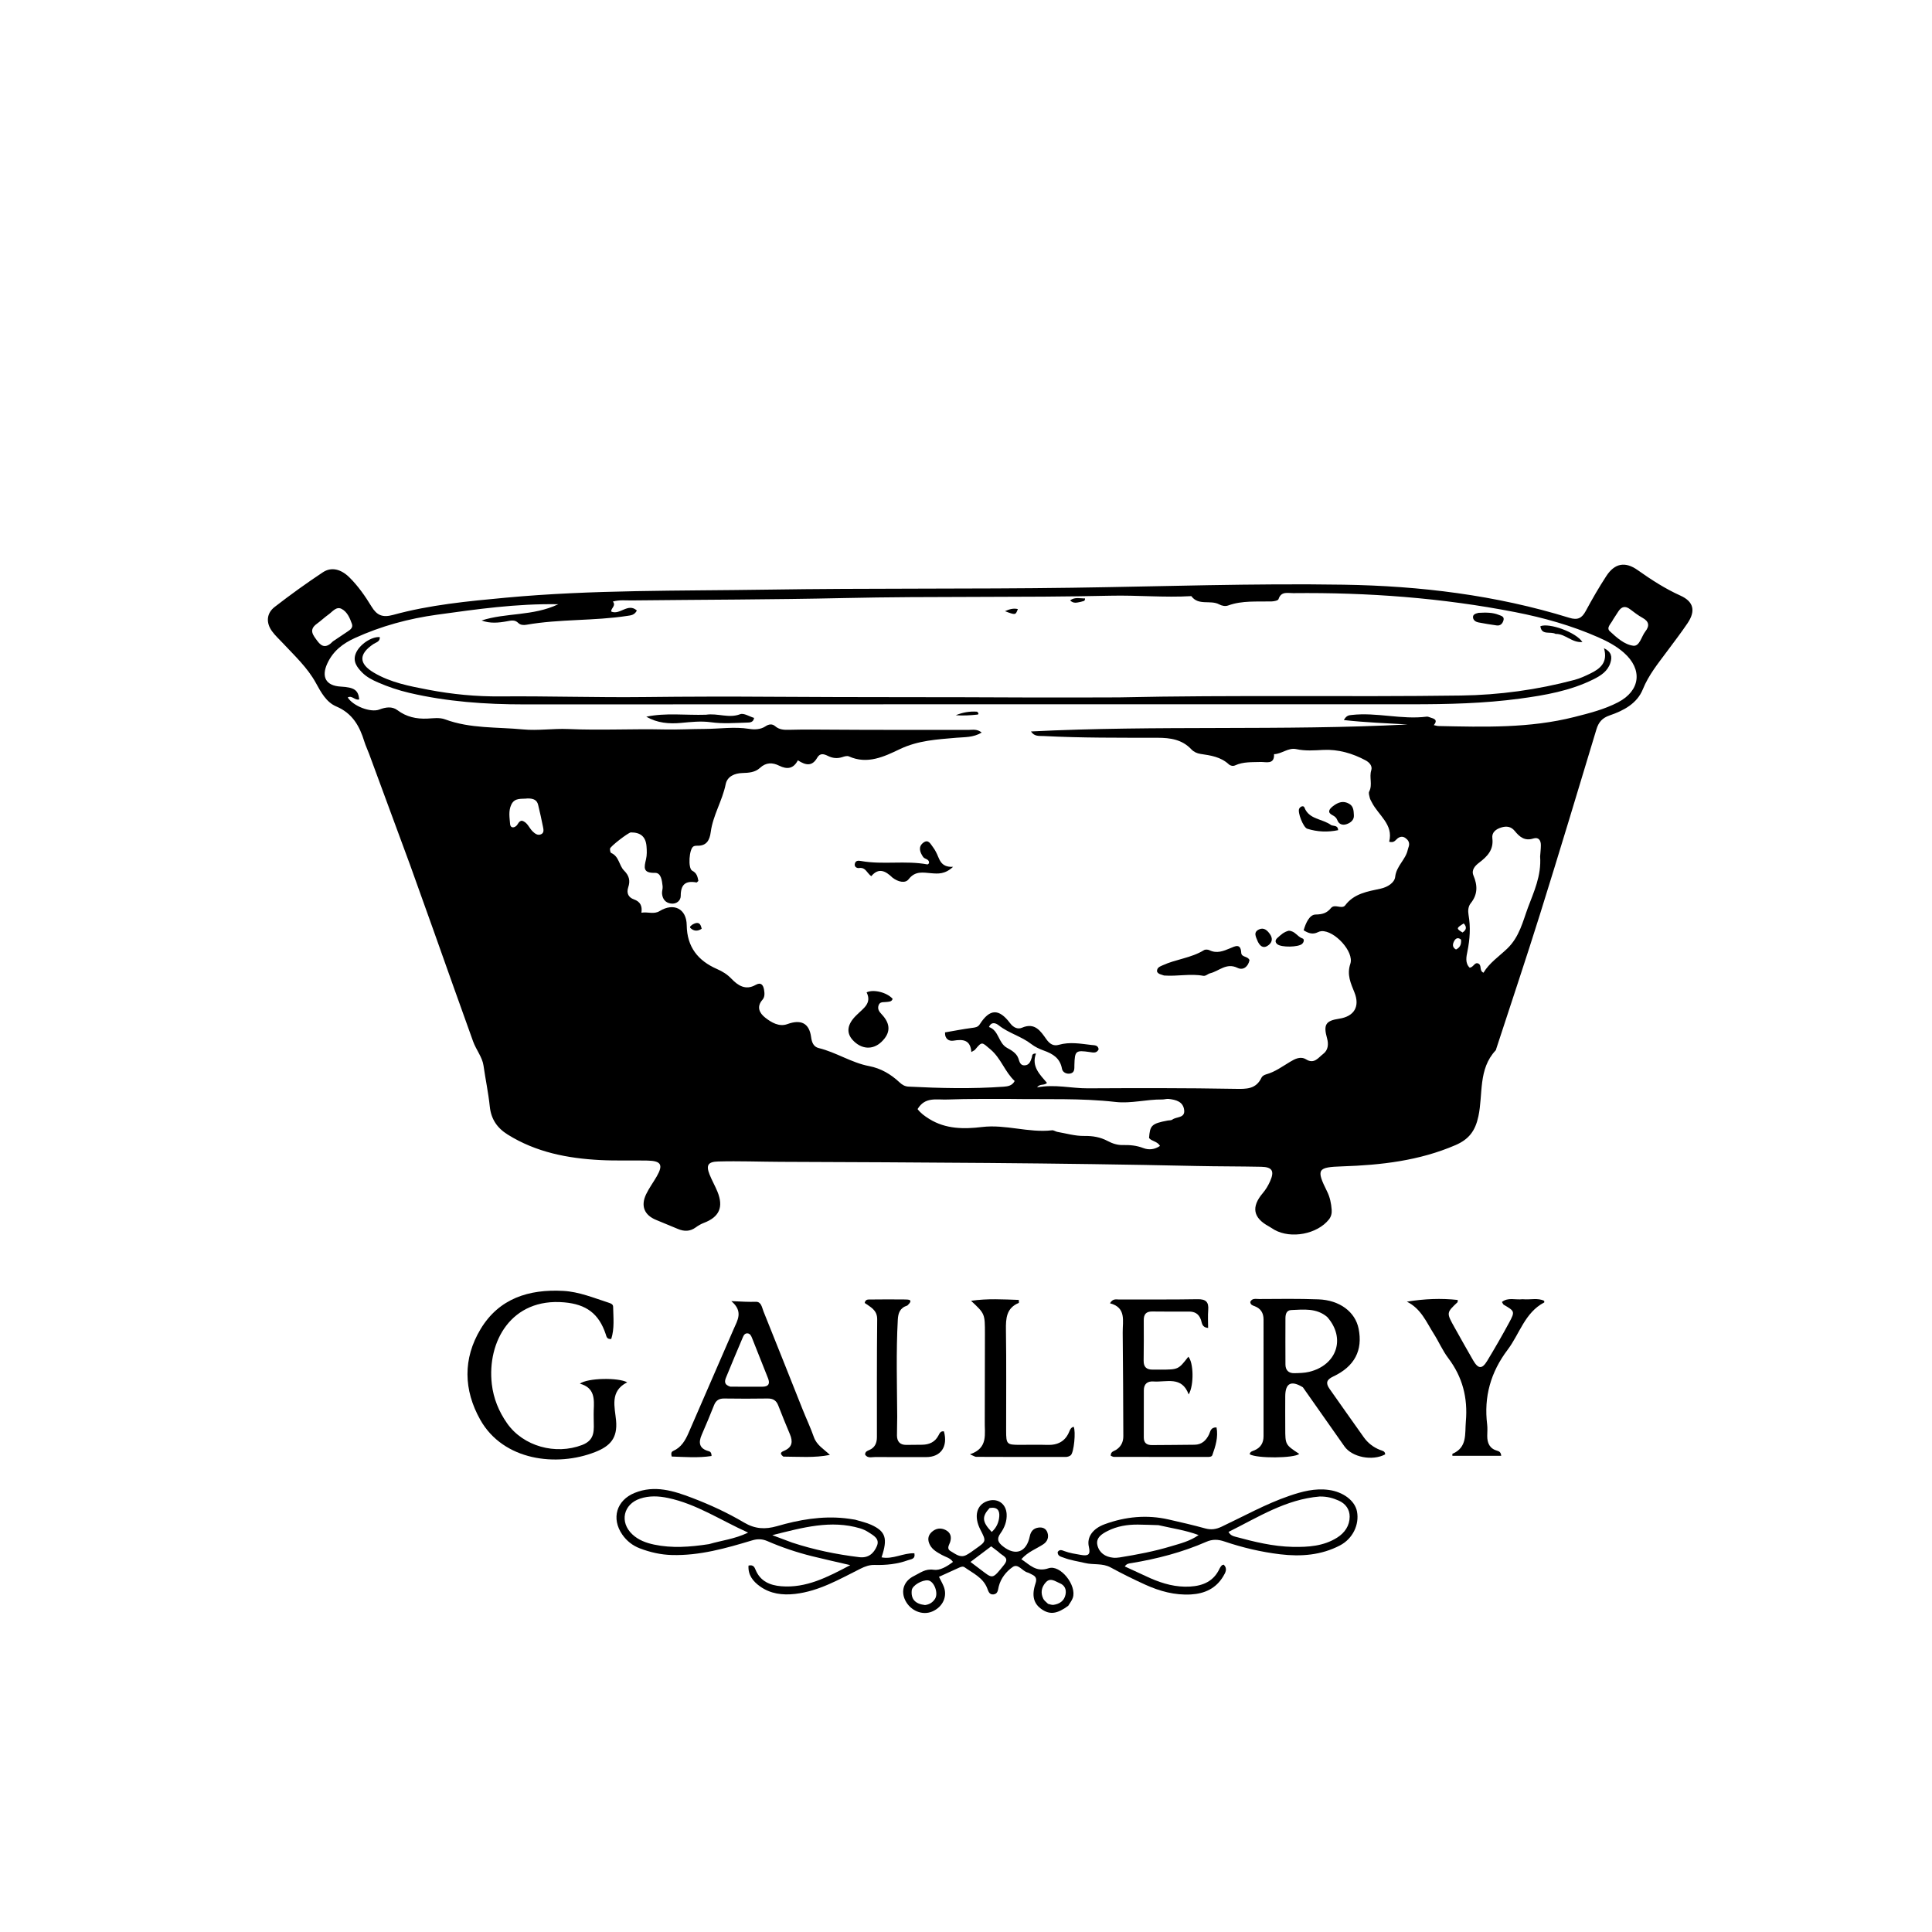 <svg version="1.1" id="Layer_1" xmlns="http://www.w3.org/2000/svg" xmlns:xlink="http://www.w3.org/1999/xlink" x="0px" y="0px"
	 width="100%" viewBox="0 0 1024 1024" enable-background="new 0 0 1024 1024" xml:space="preserve">
<path fill="#000000" opacity="1" stroke="none" 
	d="
M217.382,458.523 
	C210.042,438.634 202.85,419.106 195.642,399.584 
	C194.835,397.397 193.798,395.286 193.116,393.064 
	C190.607,384.885 186.858,378.086 178.239,374.436 
	C172.996,372.216 170.187,367.031 167.366,361.885 
	C162.961,353.853 156.118,347.519 149.875,340.83 
	C147.946,338.764 145.819,336.836 144.172,334.563 
	C140.916,330.069 141.209,325.072 145.592,321.678 
	C153.877,315.261 162.396,309.114 171.13,303.325 
	C175.656,300.326 180.736,301.64 185.172,306.013 
	C189.827,310.601 193.547,315.961 196.93,321.506 
	C199.704,326.052 202.657,327.478 208.314,325.921 
	C227.794,320.563 247.917,318.659 267.952,316.797 
	C313.944,312.521 360.103,313.24 406.229,312.524 
	C460.212,311.686 514.195,312.277 568.17,311.516 
	C616.145,310.839 664.123,309.138 712.095,309.897 
	C752.645,310.539 792.786,315.385 831.74,327.437 
	C836.207,328.819 838.428,327.666 840.499,323.813 
	C843.886,317.511 847.478,311.294 851.388,305.304 
	C855.821,298.511 861.371,297.477 867.967,302.142 
	C875.188,307.25 882.522,312.021 890.645,315.677 
	C897.717,318.862 898.82,323.807 894.435,330.313 
	C890.994,335.418 887.222,340.303 883.555,345.255 
	C878.819,351.651 873.812,357.739 870.731,365.344 
	C867.668,372.902 860.556,376.646 853.181,379.17 
	C849.253,380.515 847.297,382.719 846.123,386.617 
	C836.277,419.295 826.426,451.972 816.237,484.543 
	C808.782,508.373 800.815,532.044 793.076,555.785 
	C792.972,556.101 792.94,556.493 792.732,556.716 
	C783.395,566.66 786.092,579.918 783.587,591.64 
	C781.916,599.456 778.52,603.879 771.428,606.937 
	C752.224,615.219 731.986,617.52 711.426,618.195 
	C698.257,618.628 697.494,619.672 703.399,631.535 
	C704.931,634.613 705.552,637.812 705.813,641.141 
	C705.959,643.008 705.584,644.789 704.378,646.313 
	C698.213,654.103 684.316,656.769 675.492,651.837 
	C674.476,651.268 673.538,650.557 672.514,650.003 
	C664.183,645.499 663.065,639.724 669.291,632.39 
	C670.943,630.444 672.177,628.328 673.194,626.043 
	C675.57,620.704 674.343,618.54 668.515,618.417 
	C657.02,618.174 645.519,618.244 634.025,617.992 
	C560.562,616.379 487.088,616.088 413.612,615.795 
	C402.623,615.751 391.633,615.306 380.639,615.609 
	C375.32,615.755 374.094,617.504 376.082,622.509 
	C377.31,625.599 378.996,628.506 380.253,631.586 
	C383.606,639.807 381.244,645.051 373.051,648.158 
	C371.524,648.738 370.056,649.599 368.732,650.565 
	C365.708,652.771 362.595,652.76 359.297,651.367 
	C355.463,649.749 351.618,648.157 347.764,646.587 
	C341.521,644.045 339.485,639.196 342.451,632.986 
	C344.022,629.698 346.234,626.721 348.064,623.551 
	C351.63,617.371 350.447,615.279 343.126,615.127 
	C334.797,614.954 326.447,615.288 318.135,614.857 
	C300.836,613.961 284.131,610.73 269.098,601.352 
	C263.447,597.827 260.283,593.127 259.589,586.436 
	C258.835,579.167 257.3,571.991 256.266,564.749 
	C255.637,560.341 252.351,556.379 250.775,552.03 
	C243.685,532.463 236.788,512.827 229.805,493.222 
	C225.727,481.771 221.62,470.331 217.382,458.523 
M422.885,402.985 
	C420.56,407.445 417.262,407.957 412.927,405.806 
	C409.444,404.077 405.99,404.027 402.808,406.996 
	C400.233,409.398 396.867,409.618 393.454,409.72 
	C389.374,409.842 385.467,411.495 384.629,415.646 
	C382.857,424.422 377.865,432.128 376.698,441.041 
	C376.144,445.269 374.513,448.417 369.515,448.243 
	C368.868,448.221 368.131,448.312 367.575,448.611 
	C365.229,449.874 364.541,460.299 366.889,461.49 
	C369.405,462.765 369.729,464.789 370.156,466.882 
	C369.662,467.32 369.376,467.759 369.179,467.722 
	C363.426,466.649 360.784,468.704 360.802,474.854 
	C360.809,477.252 358.596,479.385 355.462,478.877 
	C352.575,478.409 351.175,476.427 350.899,473.696 
	C350.768,472.399 351.35,471.027 351.204,469.735 
	C350.869,466.761 350.445,462.549 347.111,462.627 
	C340.578,462.781 341.406,459.671 342.411,455.42 
	C342.935,453.205 342.858,450.777 342.661,448.478 
	C342.229,443.443 339.502,441.163 334.358,441.196 
	C333.105,441.204 323.37,448.672 323.317,449.828 
	C323.282,450.598 323.476,451.895 323.936,452.092 
	C328.151,453.892 328.109,458.761 330.736,461.385 
	C333.59,464.236 334.097,466.932 332.976,470.281 
	C331.896,473.51 333.209,475.699 335.974,476.685 
	C339.368,477.896 340.49,480.14 339.967,483.754 
	C343.474,483.176 346.545,484.769 349.63,482.877 
	C357.084,478.307 363.866,481.605 363.975,490.357 
	C364.12,501.967 369.975,509.193 379.994,513.589 
	C382.965,514.893 385.411,516.39 387.695,518.769 
	C391.102,522.318 395.161,525.069 400.515,522.017 
	C403.287,520.437 404.521,521.988 404.963,524.589 
	C405.276,526.429 405.412,528.412 404.135,529.871 
	C400.81,533.671 402.556,536.991 405.547,539.349 
	C408.845,541.948 412.984,544.385 417.319,542.8 
	C424.53,540.163 428.938,542.25 429.92,549.766 
	C430.276,552.491 431.202,554.834 433.934,555.498 
	C443.189,557.748 451.251,563.265 460.664,565.056 
	C466.895,566.242 472.166,569.357 476.752,573.651 
	C478.138,574.949 479.549,575.828 481.549,575.93 
	C498.358,576.786 515.164,577.179 531.974,575.973 
	C534.349,575.803 536.53,575.369 537.796,572.961 
	C532.532,568.025 530.562,560.904 524.953,556.194 
	C520.386,552.358 520.616,551.75 516.777,556.38 
	C516.489,556.727 515.982,556.894 514.835,557.604 
	C514.346,551.061 510.388,550.742 505.344,551.574 
	C503.175,551.931 500.738,550.876 500.879,547.193 
	C505.675,546.37 510.372,545.443 515.108,544.817 
	C516.827,544.589 518.244,544.523 519.324,542.839 
	C524.551,534.685 529.409,534.394 535.348,542.277 
	C537.243,544.793 539.535,545.638 541.719,544.696 
	C548.553,541.746 551.615,546.627 554.566,550.781 
	C556.446,553.426 558.423,554.563 561.168,553.777 
	C567.008,552.105 572.733,553.186 578.506,553.86 
	C580.129,554.049 581.95,553.844 582.312,556.146 
	C581.246,558.399 579.38,557.873 577.571,557.61 
	C570.112,556.528 569.643,556.946 569.451,564.506 
	C569.405,566.296 569.72,568.458 567.307,568.984 
	C565.271,569.427 563.208,568.31 562.887,566.528 
	C561.862,560.844 558.119,558.567 553.145,556.787 
	C550.954,556.003 548.468,554.822 546.675,553.422 
	C541.35,549.263 534.662,547.649 529.386,543.475 
	C527.846,542.257 525.503,541.296 524.181,544.337 
	C529.54,546.207 529.014,552.78 533.789,555.408 
	C535.726,556.474 538.766,558.054 539.77,560.996 
	C540.338,562.661 540.714,564.837 543.176,564.657 
	C545.617,564.478 546.234,562.438 546.88,560.495 
	C547.149,559.686 546.744,558.32 549.094,558.389 
	C546.525,565.21 551.186,569.579 554.933,573.97 
	C553.227,575.57 551.285,574.18 549.654,576.352 
	C559.097,574.533 567.764,576.885 576.557,576.836 
	C602.549,576.691 628.548,576.643 654.534,577.106 
	C660.586,577.214 665.691,577.407 668.656,571.111 
	C669.019,570.34 670.145,569.694 671.043,569.447 
	C675.803,568.139 679.685,565.229 683.821,562.755 
	C686.423,561.199 689.333,559.688 692.273,561.501 
	C696.6,564.17 698.767,560.516 701.318,558.595 
	C703.96,556.606 704.237,553.447 703.381,550.384 
	C701.351,543.115 702.587,541.017 709.765,539.938 
	C717.774,538.734 720.863,533.448 717.908,526.067 
	C715.956,521.19 713.754,516.668 715.701,510.84 
	C717.845,504.422 707.264,493.055 700.396,493.53 
	C699.753,493.574 699.086,493.797 698.505,494.087 
	C695.792,495.441 693.455,494.653 690.964,493.067 
	C692.064,489.221 694.078,484.777 697.262,484.724 
	C700.989,484.662 703.288,483.937 705.463,481.262 
	C706.383,480.132 707.823,480.256 709.198,480.493 
	C710.517,480.722 712.105,481.012 712.974,479.851 
	C717.682,473.564 724.843,472.504 731.731,471.012 
	C735.544,470.187 739.137,467.815 739.474,464.748 
	C740.112,458.929 745.08,455.616 746.157,450.333 
	C746.322,449.525 746.73,448.758 746.83,447.948 
	C747.036,446.292 746.223,445.095 744.896,444.163 
	C743.445,443.144 742.096,443.371 740.757,444.36 
	C739.624,445.198 738.961,446.917 736.284,446.134 
	C738.69,436.939 730.542,432.16 727.055,425.174 
	C726.685,424.431 726.204,423.705 726.024,422.914 
	C725.769,421.797 725.268,420.381 725.709,419.523 
	C727.581,415.885 725.61,411.99 726.796,408.273 
	C727.526,405.985 725.814,404.09 723.803,403.008 
	C716.82,399.252 709.236,397.09 701.403,397.471 
	C696.553,397.707 691.868,398.109 687.066,397.052 
	C682.822,396.118 679.39,399.619 675.268,399.729 
	C675.55,405.452 670.862,403.765 668.235,403.861 
	C663.596,404.029 658.996,403.661 654.612,405.677 
	C653.496,406.19 652.114,405.865 651.288,405.1 
	C647.028,401.153 641.68,400.381 636.285,399.589 
	C634.455,399.32 632.708,398.517 631.432,397.155 
	C626.554,391.952 620.298,391.043 613.618,391.034 
	C593.461,391.005 573.299,391.152 553.158,390.112 
	C550.83,389.991 548.24,390.496 546.442,387.689 
	C612.973,384.322 679.597,387.39 746.094,383.983 
	C734.969,383.321 723.858,382.946 712.274,381.643 
	C713.682,379.107 715.047,379.106 716.369,378.954 
	C729.675,377.426 742.857,381.525 756.171,379.838 
	C756.785,379.76 757.468,380.084 758.098,380.287 
	C760.082,380.926 762.28,381.464 759.959,384.347 
	C761.121,384.576 761.762,384.802 762.407,384.815 
	C786.561,385.319 810.715,386.036 834.457,380.019 
	C842.392,378.008 850.33,376.016 857.599,372.233 
	C869.496,366.043 870.717,354.776 860.698,345.948 
	C856.646,342.378 851.936,339.899 847.041,337.745 
	C832.945,331.544 818.152,327.386 803.135,324.453 
	C764.284,316.865 724.97,313.961 685.404,314.375 
	C682.475,314.406 679.037,313.248 677.631,317.575 
	C677.394,318.304 675.278,318.733 674.015,318.768 
	C666.29,318.987 658.499,318.185 650.98,320.907 
	C649.45,321.461 647.664,321.13 646.122,320.306 
	C641.521,317.848 635.21,321.172 631.427,315.957 
	C617.14,316.795 602.88,315.41 588.559,315.737 
	C541.426,316.811 494.267,315.933 447.119,316.985 
	C409.65,317.821 372.163,317.827 334.684,318.242 
	C331.562,318.276 328.393,317.843 324.827,318.837 
	C326.658,320.998 323.868,322.27 323.917,324.108 
	C328.52,326.253 332.837,319.294 337.557,323.592 
	C336.248,326.086 334.356,326.136 332.564,326.414 
	C314.804,329.165 296.699,328.03 278.967,331.142 
	C277.485,331.402 275.824,331.3 274.701,330.184 
	C272.838,328.33 270.854,328.903 268.685,329.298 
	C264.227,330.111 259.734,330.546 255.254,328.872 
	C268.187,324.655 282.376,326.668 295.923,320.257 
	C273.558,319.872 252.637,322.908 231.693,325.796 
	C216.575,327.881 202.01,331.817 188.122,338.152 
	C181.79,341.04 176.574,344.944 173.474,351.68 
	C170.238,358.713 172.656,363.468 180.597,363.908 
	C187.79,364.306 189.883,365.755 190.398,370.681 
	C188.207,371.438 186.627,368.377 184.306,369.668 
	C187.137,374.215 196.412,377.854 201.085,376.063 
	C204.402,374.792 207.812,374.276 210.633,376.398 
	C215.443,380.017 220.721,381.123 226.518,380.868 
	C229.67,380.728 232.91,380.167 235.945,381.294 
	C249.285,386.246 263.41,385.275 277.194,386.605 
	C285.082,387.367 293.23,386.049 301.118,386.4 
	C318.111,387.156 335.07,386.238 352.039,386.622 
	C359.182,386.784 366.336,386.373 373.485,386.348 
	C381.337,386.321 389.161,385.058 397.062,386.316 
	C399.88,386.765 403.108,386.724 405.754,384.945 
	C407.503,383.769 409.302,383.551 410.825,384.875 
	C413.079,386.835 415.677,386.875 418.343,386.806 
	C425.977,386.609 433.606,386.677 441.244,386.74 
	C465.382,386.942 489.523,386.794 513.663,386.847 
	C515.669,386.851 517.902,386.297 520.318,388.271 
	C515.809,390.976 511.254,390.635 506.941,391.017 
	C496.71,391.92 486.684,392.398 476.917,397.063 
	C468.756,400.961 459.736,405.342 449.919,400.897 
	C449.012,400.487 447.585,400.902 446.507,401.259 
	C443.81,402.151 441.317,401.904 438.786,400.643 
	C436.775,399.641 434.652,398.966 433.159,401.581 
	C430.466,406.299 427.116,405.715 422.885,402.985 
M535.67,582.463 
	C524.528,582.49 513.398,582.336 502.243,582.763 
	C496.239,582.993 490.337,581.193 486.331,587.835 
	C487.887,589.928 490.037,591.515 492.495,593.045 
	C501.261,598.503 510.999,598.485 520.471,597.341 
	C533.048,595.822 545.146,600.521 557.604,599.085 
	C558.505,598.981 559.475,599.76 560.447,599.928 
	C565.154,600.743 569.883,602.149 574.584,602.073 
	C579.105,602 583.178,602.677 587.054,604.742 
	C589.621,606.11 592.277,606.971 595.159,606.898 
	C598.851,606.806 602.391,607.122 605.922,608.48 
	C608.9,609.625 611.998,609.305 614.828,607.359 
	C613.344,604.808 610.454,604.994 609.02,603.172 
	C609.524,596.537 610.236,595.536 618.932,593.901 
	C619.748,593.747 620.767,593.87 621.349,593.421 
	C623.501,591.76 628.168,592.733 627.63,588.331 
	C627.078,583.818 623.234,582.908 619.458,582.456 
	C618.331,582.322 617.147,582.766 615.993,582.749 
	C607.708,582.631 599.524,585.003 591.241,584.058 
	C573.04,581.983 554.777,582.759 535.67,582.463 
M816.298,453.939 
	C816.438,451.949 816.679,449.96 816.692,447.969 
	C816.708,445.337 815.427,443.543 812.675,444.426 
	C808.115,445.888 805.387,443.55 802.847,440.435 
	C800.894,438.041 798.483,437.719 795.651,438.598 
	C792.793,439.486 790.595,441.244 790.973,444.249 
	C791.752,450.452 788.308,453.941 783.938,457.258 
	C781.827,458.86 779.72,461.085 780.97,464.056 
	C783.177,469.303 783.269,474.07 779.525,478.723 
	C778.146,480.437 777.983,482.771 778.366,484.965 
	C779.498,491.449 779.078,497.81 777.765,504.264 
	C777.203,507.032 776.415,510.45 778.971,512.91 
	C780.993,512.593 781.49,510.137 783.227,510.557 
	C785.767,511.467 783.697,514.294 786.268,515.564 
	C789.359,510.389 794.501,506.947 798.809,502.831 
	C805.376,496.557 807.154,488.271 809.856,481.02 
	C812.894,472.868 817.028,464.225 816.298,453.939 
M854.939,328.413 
	C854.046,330.426 851.166,332.659 853.222,334.557 
	C856.822,337.88 860.93,341.656 865.675,342.248 
	C869.043,342.668 869.958,337.376 872.054,334.704 
	C874.405,331.706 874.046,329.387 870.568,327.461 
	C868.255,326.179 866.118,324.55 864.01,322.936 
	C861.445,320.973 859.453,321.475 857.766,324.052 
	C856.947,325.303 856.129,326.555 854.939,328.413 
M176.456,339.935 
	C179.066,338.181 181.661,336.404 184.291,334.682 
	C185.75,333.727 187.197,332.625 186.536,330.715 
	C185.446,327.563 184.013,324.239 181.022,322.708 
	C178.234,321.281 176.247,324.185 174.172,325.666 
	C172.017,327.204 170.087,329.056 167.942,330.61 
	C163.443,333.87 165.979,336.69 168.238,339.764 
	C170.662,343.063 173.084,343.471 176.456,339.935 
M279.633,423.202 
	C276.487,423.616 272.821,422.571 270.98,426.518 
	C269.41,429.881 270.102,433.391 270.367,436.801 
	C270.518,438.76 272.231,439.004 273.671,437.712 
	C274.614,436.865 274.849,435.284 276.538,434.99 
	C279.542,435.69 280.356,438.789 282.328,440.679 
	C283.546,441.847 284.992,442.96 286.744,442.195 
	C288.5,441.43 288.069,439.627 287.8,438.234 
	C287.047,434.336 286.14,430.466 285.226,426.601 
	C284.635,424.103 282.865,423.151 279.633,423.202 
M774.38,498.046 
	C772.904,496.681 771.579,497.267 770.794,498.686 
	C769.926,500.257 769.535,502.036 771.703,503.254 
	C773.658,502.311 774.623,500.81 774.38,498.046 
M775.18,494.242 
	C777.249,492.862 777.552,491.314 775.803,489.443 
	C771.808,491.938 771.758,492.166 775.18,494.242 
z"/>
<path fill="#000000" opacity="1" stroke="none" 
	d="
M690.558,735.294 
	C684.334,731.464 681.277,733.102 681.208,739.976 
	C681.152,745.636 681.212,751.298 681.215,756.959 
	C681.22,765.715 681.218,765.715 688.639,770.607 
	C685.803,772.933 666.191,773.074 662.363,770.792 
	C662.553,769.33 663.821,769.147 664.861,768.708 
	C668.155,767.319 669.701,764.783 669.702,761.271 
	C669.709,740.625 669.701,719.979 669.705,699.333 
	C669.706,695.979 668.267,693.581 665.099,692.351 
	C664.005,691.926 662.824,691.682 662.653,690.092 
	C663.573,687.894 665.734,688.513 667.356,688.504 
	C677.832,688.441 688.318,688.296 698.782,688.68 
	C710.1,689.095 718.31,695.351 720.087,704.205 
	C722.398,715.72 717.973,724.262 706.584,729.602 
	C703.086,731.242 702.539,733.087 704.703,736.134 
	C710.775,744.683 716.742,753.306 722.859,761.823 
	C725.027,764.841 727.918,767.096 731.429,768.478 
	C732.611,768.944 734.135,769.056 734.171,770.855 
	C727.423,774.457 716.673,772.403 712.595,766.636 
	C705.292,756.307 698.066,745.923 690.558,735.294 
M703.442,698.017 
	C697.781,693.226 691,694.069 684.383,694.353 
	C681.802,694.464 681.322,696.632 681.311,698.732 
	C681.269,706.883 681.276,715.034 681.314,723.184 
	C681.328,726.213 682.966,727.874 685.974,727.814 
	C688.619,727.761 691.339,727.722 693.887,727.105 
	C708.493,723.568 713.467,709.339 703.442,698.017 
z"/>
<path fill="#000000" opacity="1" stroke="none" 
	d="
M314.673,751.949 
	C314.673,750.133 314.621,748.798 314.684,747.468 
	C314.963,741.486 315.253,735.516 307.343,733.371 
	C311.495,730.299 327.715,730.053 332.437,732.659 
	C323.016,737.338 325.914,745.925 326.539,752.964 
	C327.361,762.229 323.405,766.472 315.49,769.591 
	C295.073,777.639 266.765,774.224 254.547,752.495 
	C245.682,736.729 245.295,720.133 254.701,704.477 
	C264.504,688.162 280.336,683.223 298.501,684.198 
	C306.933,684.65 314.667,687.91 322.578,690.448 
	C323.78,690.834 324.948,691.263 324.971,692.602 
	C325.074,698.352 325.749,704.167 323.975,709.682 
	C321.585,709.92 321.452,708.362 321.054,707.166 
	C317.411,696.217 310.736,691.318 299.103,690.279 
	C271.047,687.772 258.06,711.065 260.676,733.629 
	C261.553,741.194 264.373,748.11 268.754,754.358 
	C277.373,766.651 294.482,771.244 308.505,765.886 
	C315.658,763.152 314.738,757.869 314.673,751.949 
z"/>
<path fill="#000000" opacity="1" stroke="none" 
	d="
M415.185,772.034 
	C412.654,770.105 414.494,769.425 415.818,768.842 
	C420.013,766.993 420.258,763.966 418.684,760.206 
	C416.565,755.142 414.466,750.068 412.5,744.944 
	C411.453,742.217 409.688,741.189 406.786,741.239 
	C399.133,741.37 391.475,741.343 383.821,741.24 
	C381.119,741.204 379.471,742.24 378.472,744.744 
	C376.377,749.995 374.232,755.229 371.95,760.4 
	C370.027,764.755 370.662,767.823 375.667,769.167 
	C376.503,769.392 377.122,769.946 377.128,771.708 
	C370.017,772.816 362.89,772.212 356.027,771.994 
	C355.49,770.065 356.028,769.373 356.792,769.039 
	C361.11,767.154 363.23,763.429 364.983,759.399 
	C372.946,741.096 380.897,722.788 388.842,704.477 
	C390.885,699.77 394.097,695.097 387.61,689.623 
	C393.154,689.882 396.875,690.099 400.599,689.975 
	C403.528,689.878 403.847,693.037 404.658,695.043 
	C411.635,712.309 418.46,729.636 425.362,746.932 
	C427.335,751.875 429.619,756.704 431.379,761.719 
	C432.89,766.026 436.703,768.066 439.864,771.129 
	C431.603,772.782 423.561,772.06 415.185,772.034 
M387.086,734.97 
	C392.747,734.976 398.408,734.998 404.069,734.983 
	C407.253,734.975 408.268,733.506 407.063,730.496 
	C404.217,723.388 401.418,716.262 398.585,709.149 
	C398.149,708.054 397.622,706.881 396.31,706.726 
	C394.613,706.525 394.067,707.979 393.561,709.171 
	C390.632,716.063 387.735,722.971 384.899,729.903 
	C384.124,731.799 383.469,733.83 387.086,734.97 
z"/>
<path fill="#000000" opacity="1" stroke="none" 
	d="
M636.513,699.48 
	C635.331,696.199 633.102,695.152 630.146,695.161 
	C623.65,695.181 617.152,695.206 610.657,695.122 
	C607.427,695.08 606.198,696.653 606.214,699.717 
	C606.249,706.88 606.26,714.044 606.155,721.206 
	C606.104,724.684 607.833,725.999 611.069,725.92 
	C612.401,725.888 613.735,725.939 615.067,725.934 
	C624.551,725.9 624.551,725.899 629.839,719.102 
	C632.575,721.985 632.962,734.117 630.021,739.086 
	C626.397,729.148 618.2,732.7 611.35,732.212 
	C608.166,731.986 606.259,733.504 606.254,736.886 
	C606.24,745.216 606.265,753.545 606.232,761.874 
	C606.219,764.927 607.91,765.953 610.673,765.928 
	C618.169,765.858 625.665,765.852 633.161,765.741 
	C636.92,765.685 639.236,763.54 640.824,760.269 
	C641.544,758.786 641.56,756.472 644.782,756.554 
	C645.776,761.707 644.254,766.508 642.564,771.243 
	C642.221,772.205 640.886,772.217 639.883,772.217 
	C623.39,772.221 606.898,772.217 590.406,772.176 
	C589.829,772.174 589.252,771.769 588.721,771.57 
	C588.638,769.268 590.518,769.138 591.641,768.39 
	C594.25,766.651 595.397,764.202 595.385,761.191 
	C595.308,742.87 595.255,724.549 595.055,706.229 
	C594.988,700.124 597.066,693.029 588.314,690.767 
	C589.823,688.106 591.684,688.777 593.213,688.769 
	C607.04,688.698 620.87,688.856 634.694,688.606 
	C639.122,688.526 640.743,690.04 640.376,694.37 
	C640.117,697.43 640.326,700.529 640.326,703.842 
	C637.062,703.539 637.152,701.443 636.513,699.48 
z"/>
<path fill="#000000" opacity="1" stroke="none" 
	d="
M609.551,836.418 
	C616.534,839.49 623.367,841.339 630.721,840.918 
	C637.71,840.519 643.325,838.055 646.418,831.34 
	C646.689,830.752 647.099,830.21 647.531,829.721 
	C647.721,829.506 648.126,829.48 648.618,829.301 
	C650.803,831.464 649.448,833.629 648.315,835.523 
	C644.471,841.944 638.461,844.679 631.207,845.091 
	C622.669,845.578 614.663,843.379 607.008,839.905 
	C600.794,837.085 594.663,834.046 588.673,830.78 
	C584.322,828.407 579.536,829.522 575.031,828.422 
	C571.323,827.518 567.5,827.038 563.916,825.646 
	C562.469,825.084 560.526,824.884 560.585,822.61 
	C561.614,820.987 562.966,821.68 564.15,822.121 
	C566.984,823.177 569.93,823.616 572.889,824.131 
	C576.652,824.785 578.144,824.178 577.119,819.802 
	C575.911,814.639 579.28,810.151 585.479,807.879 
	C596.523,803.831 607.836,802.734 619.38,805.355 
	C625.873,806.83 632.369,808.32 638.784,810.091 
	C641.903,810.953 644.547,810.561 647.422,809.205 
	C659.315,803.593 670.833,797.14 683.321,792.847 
	C690.124,790.508 697.008,788.679 704.36,789.699 
	C711.966,790.754 718.166,795.406 719.241,801.147 
	C720.536,808.065 717.034,815.535 710.199,819.11 
	C700.26,824.309 689.505,825.117 678.563,823.811 
	C668.453,822.604 658.559,820.263 648.922,817 
	C645.576,815.867 642.641,815.753 639.341,817.199 
	C626.612,822.777 613.253,826.224 599.566,828.496 
	C598.507,828.672 597.234,828.647 596.159,830.241 
	C600.575,832.281 604.888,834.274 609.551,836.418 
M699.465,793.182 
	C681.474,794.663 666.732,804.214 651.135,811.951 
	C652.193,813.796 653.527,814.159 654.776,814.497 
	C664.731,817.188 674.735,819.666 685.124,819.875 
	C693.345,820.04 701.472,819.532 708.702,814.981 
	C712.743,812.437 715.323,808.652 715.354,803.908 
	C715.38,800.068 713.26,796.974 709.501,795.331 
	C706.576,794.053 703.58,793.125 699.465,793.182 
M614.011,808.364 
	C610.355,808.259 606.701,808.091 603.045,808.064 
	C597.488,808.022 592.058,808.909 587.088,811.435 
	C584.135,812.935 580.764,814.954 581.626,818.88 
	C582.516,822.93 585.738,825.193 589.966,825.613 
	C591.11,825.726 592.303,825.649 593.443,825.466 
	C602.635,823.989 611.786,822.253 620.701,819.557 
	C625.502,818.105 630.507,816.965 635.297,813.62 
	C628.238,811.005 621.476,810.096 614.011,808.364 
z"/>
<path fill="#000000" opacity="1" stroke="none" 
	d="
M807.006,688.613 
	C811.157,689.004 815.003,687.766 818.456,689.466 
	C818.482,690.012 818.548,690.281 818.489,690.312 
	C808.158,695.708 805.455,706.95 799.083,715.385 
	C790.098,727.28 786.415,740.301 788.226,755.014 
	C788.468,756.982 788.288,759.005 788.268,761.003 
	C788.231,764.887 789.557,767.819 793.623,768.955 
	C794.59,769.225 795.502,769.684 795.675,771.606 
	C787.011,771.606 778.407,771.606 769.798,771.606 
	C769.798,770.867 769.747,770.587 769.805,770.562 
	C777.795,767.134 776.35,760.113 776.933,753.406 
	C778.023,740.872 775.178,729.837 767.577,719.79 
	C764.588,715.838 762.603,711.143 759.929,706.933 
	C756.001,700.753 753.205,693.616 745.667,689.907 
	C754.957,688.404 763.761,688.024 772.64,689.012 
	C772.569,689.875 772.622,690.108 772.533,690.192 
	C766.594,695.787 766.582,695.792 770.962,703.614 
	C774.214,709.42 777.445,715.24 780.786,720.994 
	C783.484,725.64 785.531,725.777 788.247,721.283 
	C792.291,714.593 796.206,707.816 799.914,700.935 
	C803.041,695.136 802.823,694.909 797.02,691.543 
	C796.653,691.33 796.493,690.759 796.055,690.068 
	C799.343,687.481 803.1,689.068 807.006,688.613 
z"/>
<path fill="#000000" opacity="1" stroke="none" 
	d="
M453.214,805.46 
	C456.324,806.4 459.137,806.985 461.689,808.145 
	C469.458,811.677 470.615,815.385 467.238,825.424 
	C473.279,826.627 478.78,823.012 484.646,823.272 
	C485.268,826.45 482.819,826.38 481.337,826.92 
	C475.633,828.999 469.661,829.623 463.64,829.451 
	C460.845,829.372 458.534,830.214 456.088,831.436 
	C444.943,836.999 434.087,843.381 421.35,844.819 
	C414.707,845.569 408.316,844.767 402.765,840.778 
	C399.08,838.13 396.378,834.734 396.731,829.788 
	C399.313,829.189 399.911,830.684 400.48,832.057 
	C402.979,838.092 408.086,840.254 413.991,840.74 
	C427.244,841.831 438.437,836.015 450.662,829.554 
	C443.151,827.805 436.753,826.4 430.4,824.817 
	C422.311,822.802 414.411,820.159 406.772,816.834 
	C403.993,815.625 401.517,815.57 398.634,816.438 
	C384.762,820.618 370.82,824.587 356.116,824.195 
	C350.253,824.039 344.579,822.75 339.101,820.651 
	C335.259,819.178 332.147,816.719 329.814,813.348 
	C323.9,804.802 326.757,795.176 336.374,791.266 
	C346.987,786.952 357.052,790.173 366.909,793.932 
	C376.396,797.55 385.651,801.827 394.391,806.993 
	C400.136,810.389 405.524,810.725 411.889,808.879 
	C423.578,805.489 435.56,803.385 447.86,804.698 
	C449.512,804.874 451.153,805.142 453.214,805.46 
M375.83,818.412 
	C382.381,816.47 389.327,815.772 396.517,812.309 
	C381.784,805.675 369.112,797.115 354.038,793.948 
	C349.059,792.902 344.135,792.68 339.269,794.295 
	C330.372,797.247 328.276,806.751 335.108,813.204 
	C338.352,816.268 342.433,817.77 346.704,818.67 
	C356.126,820.655 365.563,819.981 375.83,818.412 
M419.845,817.605 
	C431.433,821.421 443.312,823.863 455.417,825.333 
	C460.251,825.92 463.12,823.337 464.761,819.469 
	C466.431,815.536 462.992,813.864 460.38,812.154 
	C459.005,811.254 457.449,810.519 455.873,810.053 
	C440.342,805.46 425.558,809.613 409.331,813.672 
	C413.524,815.257 416.313,816.31 419.845,817.605 
z"/>
<path fill="#000000" opacity="1" stroke="none" 
	d="
M566.188,851.101 
	C560.331,855.441 556.468,855.901 552.214,853.012 
	C547.871,850.062 546.653,845.778 548.84,839.255 
	C549.68,836.751 549.043,835.487 546.905,834.507 
	C546.148,834.16 545.435,833.656 544.643,833.456 
	C541.845,832.748 539.64,828.543 536.787,830.516 
	C533.329,832.908 530.473,836.489 529.362,840.839 
	C528.898,842.654 528.967,844.72 526.677,845.049 
	C524.279,845.393 523.866,843.349 523.161,841.613 
	C520.93,836.119 515.661,833.839 511.245,830.685 
	C510.391,830.075 509.309,830.454 508.372,830.88 
	C504.902,832.458 501.433,834.037 497.674,835.747 
	C498.57,837.546 499.461,839.1 500.139,840.741 
	C502.343,846.07 499.722,851.77 494.042,854.157 
	C488.846,856.34 482.543,853.714 479.815,848.231 
	C477.301,843.178 479.087,837.9 484.417,835.312 
	C487.687,833.724 490.407,831.328 494.884,832.008 
	C498.129,832.501 501.855,830.341 505.091,827.85 
	C503.624,825.669 501.206,825.279 499.284,824.189 
	C496.814,822.788 494.265,821.503 492.87,818.831 
	C491.562,816.327 491.714,813.924 493.826,811.995 
	C495.989,810.019 498.639,809.609 501.246,810.964 
	C503.816,812.298 504.471,814.528 503.595,817.329 
	C503.095,818.924 501.502,820.807 503.899,822.167 
	C506.441,823.609 508.908,825.894 512.164,824.197 
	C513.923,823.28 515.515,822.033 517.147,820.883 
	C522.785,816.91 522.779,816.901 519.618,810.749 
	C516.041,803.786 517.557,797.586 523.317,795.615 
	C528.588,793.812 533.178,796.83 533.537,802.389 
	C533.784,806.224 532.419,809.692 530.281,812.685 
	C528.076,815.773 528.986,817.546 531.668,819.652 
	C538.281,824.846 544.091,822.7 545.819,814.202 
	C546.339,811.644 547.755,810.012 550.417,809.654 
	C552.675,809.35 554.463,810.17 555.182,812.355 
	C556.002,814.849 555.12,817.065 552.988,818.484 
	C549.281,820.95 544.9,822.404 541.334,826.413 
	C545.845,829.393 549.132,833.455 555.768,831.208 
	C562.003,829.096 570.882,840.365 568.601,846.913 
	C568.119,848.298 567.179,849.524 566.188,851.101 
M529.154,822.497 
	C527.98,821.604 526.807,820.711 525.342,819.597 
	C521.779,822.282 518.296,824.906 514.375,827.86 
	C517.166,829.972 519.385,831.665 521.619,833.338 
	C526.212,836.778 526.493,836.528 532.197,829.362 
	C535.365,825.382 531.25,824.77 529.154,822.497 
M490.275,850.712 
	C492.549,850.439 494.332,849.356 495.569,847.431 
	C497.516,844.403 495.116,838.029 491.9,837.639 
	C488.784,837.261 483.516,840.319 483.243,842.886 
	C482.756,847.467 484.953,850.094 490.275,850.712 
M555.491,850.069 
	C556.453,850.267 557.457,850.749 558.368,850.612 
	C561.55,850.133 564.02,848.586 564.74,845.199 
	C565.336,842.392 564.266,840.165 561.63,839.111 
	C559.318,838.187 556.8,835.983 554.346,838.624 
	C552.011,841.136 551.39,844.181 552.962,847.38 
	C553.384,848.239 554.224,848.893 555.491,850.069 
M524.509,799.277 
	C520.295,803.864 520.503,806.593 525.627,811.969 
	C528.109,809.779 529.381,806.948 529.635,803.78 
	C529.877,800.754 528.752,798.555 524.509,799.277 
z"/>
<path fill="#000000" opacity="1" stroke="none" 
	d="
M521.946,752.971 
	C521.974,737.326 522.006,722.176 522.028,707.026 
	C522.044,696.32 522.038,696.32 514.674,689.445 
	C523.54,688.158 531.747,688.715 540.002,688.982 
	C540.002,689.955 540.101,690.513 539.988,690.56 
	C533.38,693.31 533.08,698.754 533.172,704.912 
	C533.439,722.722 533.257,740.539 533.274,758.353 
	C533.281,765.444 533.635,765.788 540.487,765.799 
	C545.316,765.807 550.149,765.652 554.97,765.825 
	C560.587,766.027 564.664,764.009 566.796,758.613 
	C567.22,757.54 567.774,756.504 569.076,756.233 
	C570.28,758.669 569.225,769.802 567.534,771.294 
	C566.864,771.886 565.73,772.217 564.806,772.218 
	C548.991,772.248 533.176,772.215 517.361,772.152 
	C516.791,772.15 516.223,771.704 514.095,770.809 
	C524.006,767.453 521.743,760.029 521.946,752.971 
z"/>
<path fill="#000000" opacity="1" stroke="none" 
	d="
M480.93,691.945 
	C476.908,693.217 476.042,696.033 475.855,699.462 
	C474.919,716.596 475.441,733.735 475.544,750.874 
	C475.564,754.194 475.378,757.516 475.409,760.836 
	C475.438,763.997 476.972,765.841 480.305,765.826 
	C483.134,765.813 485.964,765.804 488.792,765.744 
	C492.539,765.663 495.585,764.345 497.404,760.826 
	C497.999,759.674 498.575,758.343 500.312,758.673 
	C502.509,766.783 498.654,772.301 490.87,772.286 
	C481.882,772.267 472.892,772.339 463.904,772.256 
	C462.056,772.239 459.847,773.069 458.516,770.956 
	C458.54,769.376 459.675,768.997 460.758,768.53 
	C463.756,767.238 464.781,764.788 464.783,761.699 
	C464.794,740.892 464.708,720.083 464.929,699.278 
	C464.982,694.28 461.269,692.726 458.307,690.59 
	C458.697,688.627 460.043,688.77 461.128,688.76 
	C467.286,688.699 473.446,688.658 479.604,688.744 
	C481.576,688.772 484.355,688.767 480.93,691.945 
z"/>
<path fill="#000000" opacity="1" stroke="none" 
	d="
M592.965,369.627 
	C653.764,368.28 714.082,369.478 774.387,368.645 
	C794.763,368.363 814.88,365.592 834.6,360.338 
	C837.47,359.573 840.229,358.275 842.917,356.973 
	C848.177,354.424 852.326,351.072 850.14,343.553 
	C854.222,345.553 854.509,348.17 853.555,351.247 
	C852.142,355.803 848.442,358.124 844.529,360.069 
	C832.264,366.164 818.964,368.48 805.577,370.287 
	C786.558,372.854 767.413,373.285 748.25,373.285 
	C591.465,373.285 434.679,373.265 277.894,373.342 
	C257.34,373.352 236.975,371.923 216.925,367.229 
	C211.251,365.901 205.716,364.042 200.363,361.708 
	C197.296,360.371 194.297,358.838 191.935,356.433 
	C189.18,353.628 186.826,350.52 188.615,346.231 
	C190.555,341.578 196.938,337.324 201.297,337.679 
	C201.486,340.144 199.28,340.441 197.878,341.391 
	C190.103,346.658 190.054,351.71 198.137,356.511 
	C207.022,361.789 217.112,363.683 227.075,365.589 
	C239.667,367.997 252.36,369.219 265.267,369.11 
	C290.736,368.895 316.216,369.747 341.683,369.452 
	C364.305,369.189 386.938,369.155 409.543,369.306 
	C454.691,369.606 499.839,369.429 544.986,369.675 
	C560.814,369.761 576.643,369.65 592.965,369.627 
z"/>
<path fill="#000000" opacity="1" stroke="none" 
	d="
M616.964,517.044 
	C615.401,516.456 613.954,516.381 613.24,514.951 
	C613.119,512.852 614.708,512.318 616.257,511.61 
	C623.335,508.374 631.374,507.774 638.125,503.6 
	C638.831,503.163 640.209,503.23 641.003,503.618 
	C644.927,505.54 648.398,504.105 651.992,502.605 
	C654.543,501.541 657.615,499.767 657.877,504.976 
	C658.004,507.504 661.373,506.649 662.258,508.89 
	C661.593,512.285 658.956,514.483 655.943,513.004 
	C650.014,510.093 646.138,514.717 641.364,515.872 
	C640.146,516.166 639.088,517.452 637.703,517.194 
	C630.913,515.932 624.125,517.57 616.964,517.044 
z"/>
<path fill="#000000" opacity="1" stroke="none" 
	d="
M453.977,538.039 
	C457.462,534.495 462.251,531.855 459.32,525.972 
	C462.952,524.179 470.162,526.009 473.116,529.406 
	C472.594,531.051 471.132,530.886 469.861,531.072 
	C468.294,531.302 466.357,530.738 465.653,532.878 
	C464.988,534.896 466.018,536.233 467.378,537.679 
	C472.201,542.812 472.041,547.642 467.11,552.294 
	C462.532,556.613 456.489,556.194 451.954,551.243 
	C448.395,547.359 448.999,542.809 453.977,538.039 
z"/>
<path fill="#000000" opacity="1" stroke="none" 
	d="
M473.08,465.196 
	C469.339,461.603 465.761,459.684 461.79,464.398 
	C459.53,462.827 458.79,459.547 455.378,460.067 
	C454.132,460.257 452.575,459.401 453.127,457.607 
	C453.613,456.032 454.95,456.099 456.428,456.361 
	C468.057,458.424 479.927,455.974 491.562,458.16 
	C491.772,458.2 492.062,457.809 492.357,457.588 
	C492.723,455.218 490.16,455.479 489.298,454.227 
	C487.547,451.685 486.534,448.823 489.343,446.667 
	C492.172,444.495 493.307,447.567 494.683,449.284 
	C495.2,449.929 495.584,450.685 495.999,451.407 
	C497.965,454.827 498.089,459.791 505.142,459.439 
	C500.817,463.479 497.116,463.103 493.678,462.837 
	C489.211,462.491 485.126,461.447 481.581,466.026 
	C479.798,468.33 476.016,467.451 473.08,465.196 
z"/>
<path fill="#000000" opacity="1" stroke="none" 
	d="
M374.152,378.822 
	C380.464,377.883 386.276,380.861 392.3,378.547 
	C394.224,377.807 397.187,379.773 399.697,380.507 
	C399.254,383.013 397.384,382.946 395.807,382.991 
	C389.493,383.174 383.171,383.692 376.865,382.808 
	C371.541,382.062 366.247,382.665 360.947,383.158 
	C354.571,383.75 348.369,383.221 342.541,379.876 
	C352.867,377.687 363.313,379.162 374.152,378.822 
z"/>
<path fill="#000000" opacity="1" stroke="none" 
	d="
M705.579,437.352 
	C707.18,437.949 709.117,437.397 709.252,440.003 
	C703.704,441.149 698.246,440.942 692.867,439.245 
	C690.757,438.579 687.623,430.517 688.595,428.623 
	C689.267,427.312 690.936,426.859 691.359,427.965 
	C693.835,434.442 700.838,433.84 705.579,437.352 
z"/>
<path fill="#000000" opacity="1" stroke="none" 
	d="
M706.51,427.281 
	C709.356,425.111 712.015,424.266 715.072,426.013 
	C717.536,427.422 717.444,429.937 717.589,432.148 
	C717.751,434.603 715.846,436.088 713.778,436.804 
	C711.765,437.501 709.715,437.06 708.842,434.747 
	C708.325,433.378 707.449,432.691 706.195,432.039 
	C703.486,430.631 704.295,429.004 706.51,427.281 
z"/>
<path fill="#000000" opacity="1" stroke="none" 
	d="
M683.089,493.301 
	C686.446,493.426 687.666,496.558 690.362,497.401 
	C691.399,497.726 691.191,499.346 690.109,500.302 
	C688.113,502.065 679.212,502.222 677.03,500.48 
	C675.634,499.365 675.931,498.117 677.045,497.126 
	C678.754,495.606 680.399,493.931 683.089,493.301 
z"/>
<path fill="#000000" opacity="1" stroke="none" 
	d="
M783.66,324.818 
	C787.543,324.627 791.019,324.545 794.321,325.878 
	C795.635,326.408 797.477,326.739 796.869,328.814 
	C796.377,330.495 795.257,331.777 793.248,331.487 
	C789.998,331.017 786.748,330.518 783.528,329.878 
	C782.214,329.617 780.925,328.796 780.742,327.376 
	C780.53,325.736 781.918,325.219 783.66,324.818 
z"/>
<path fill="#000000" opacity="1" stroke="none" 
	d="
M824.494,335.983 
	C821.677,334.46 817.08,336.937 816.425,331.913 
	C821.034,329.987 835.301,335.058 838.704,340.283 
	C833.134,340.796 829.664,335.868 824.494,335.983 
z"/>
<path fill="#000000" opacity="1" stroke="none" 
	d="
M666.754,499.255 
	C665.735,496.66 664.006,494.129 667.344,492.594 
	C669.874,491.431 671.693,493.091 673.1,495.112 
	C674.543,497.184 674.443,499.212 672.501,500.82 
	C670.247,502.685 668.279,502.206 666.754,499.255 
z"/>
<path fill="#000000" opacity="1" stroke="none" 
	d="
M517.809,377.201 
	C518.767,377.813 518.827,378.668 518.093,378.747 
	C514.282,379.156 510.451,379.372 506.563,379.098 
	C510.084,377.653 513.7,376.922 517.809,377.201 
z"/>
<path fill="#000000" opacity="1" stroke="none" 
	d="
M367.253,489.881 
	C370.335,488.256 371.376,489.612 371.897,492.274 
	C369.666,493.739 367.662,493.497 365.996,491.913 
	C365.211,491.167 366.373,490.567 367.253,489.881 
z"/>
<path fill="#000000" opacity="1" stroke="none" 
	d="
M539.487,322.813 
	C538.27,326.058 538.27,326.058 532.655,323.939 
	C535.043,322.881 537.025,322.264 539.487,322.813 
z"/>
<path fill="#000000" opacity="1" stroke="none" 
	d="
M572.798,318.999 
	C570.745,319.409 568.972,320.015 567.181,318.215 
	C569.767,316.285 572.464,317.247 575.085,317.167 
	C575.187,318.918 573.853,318.542 572.798,318.999 
z"/>
</svg>